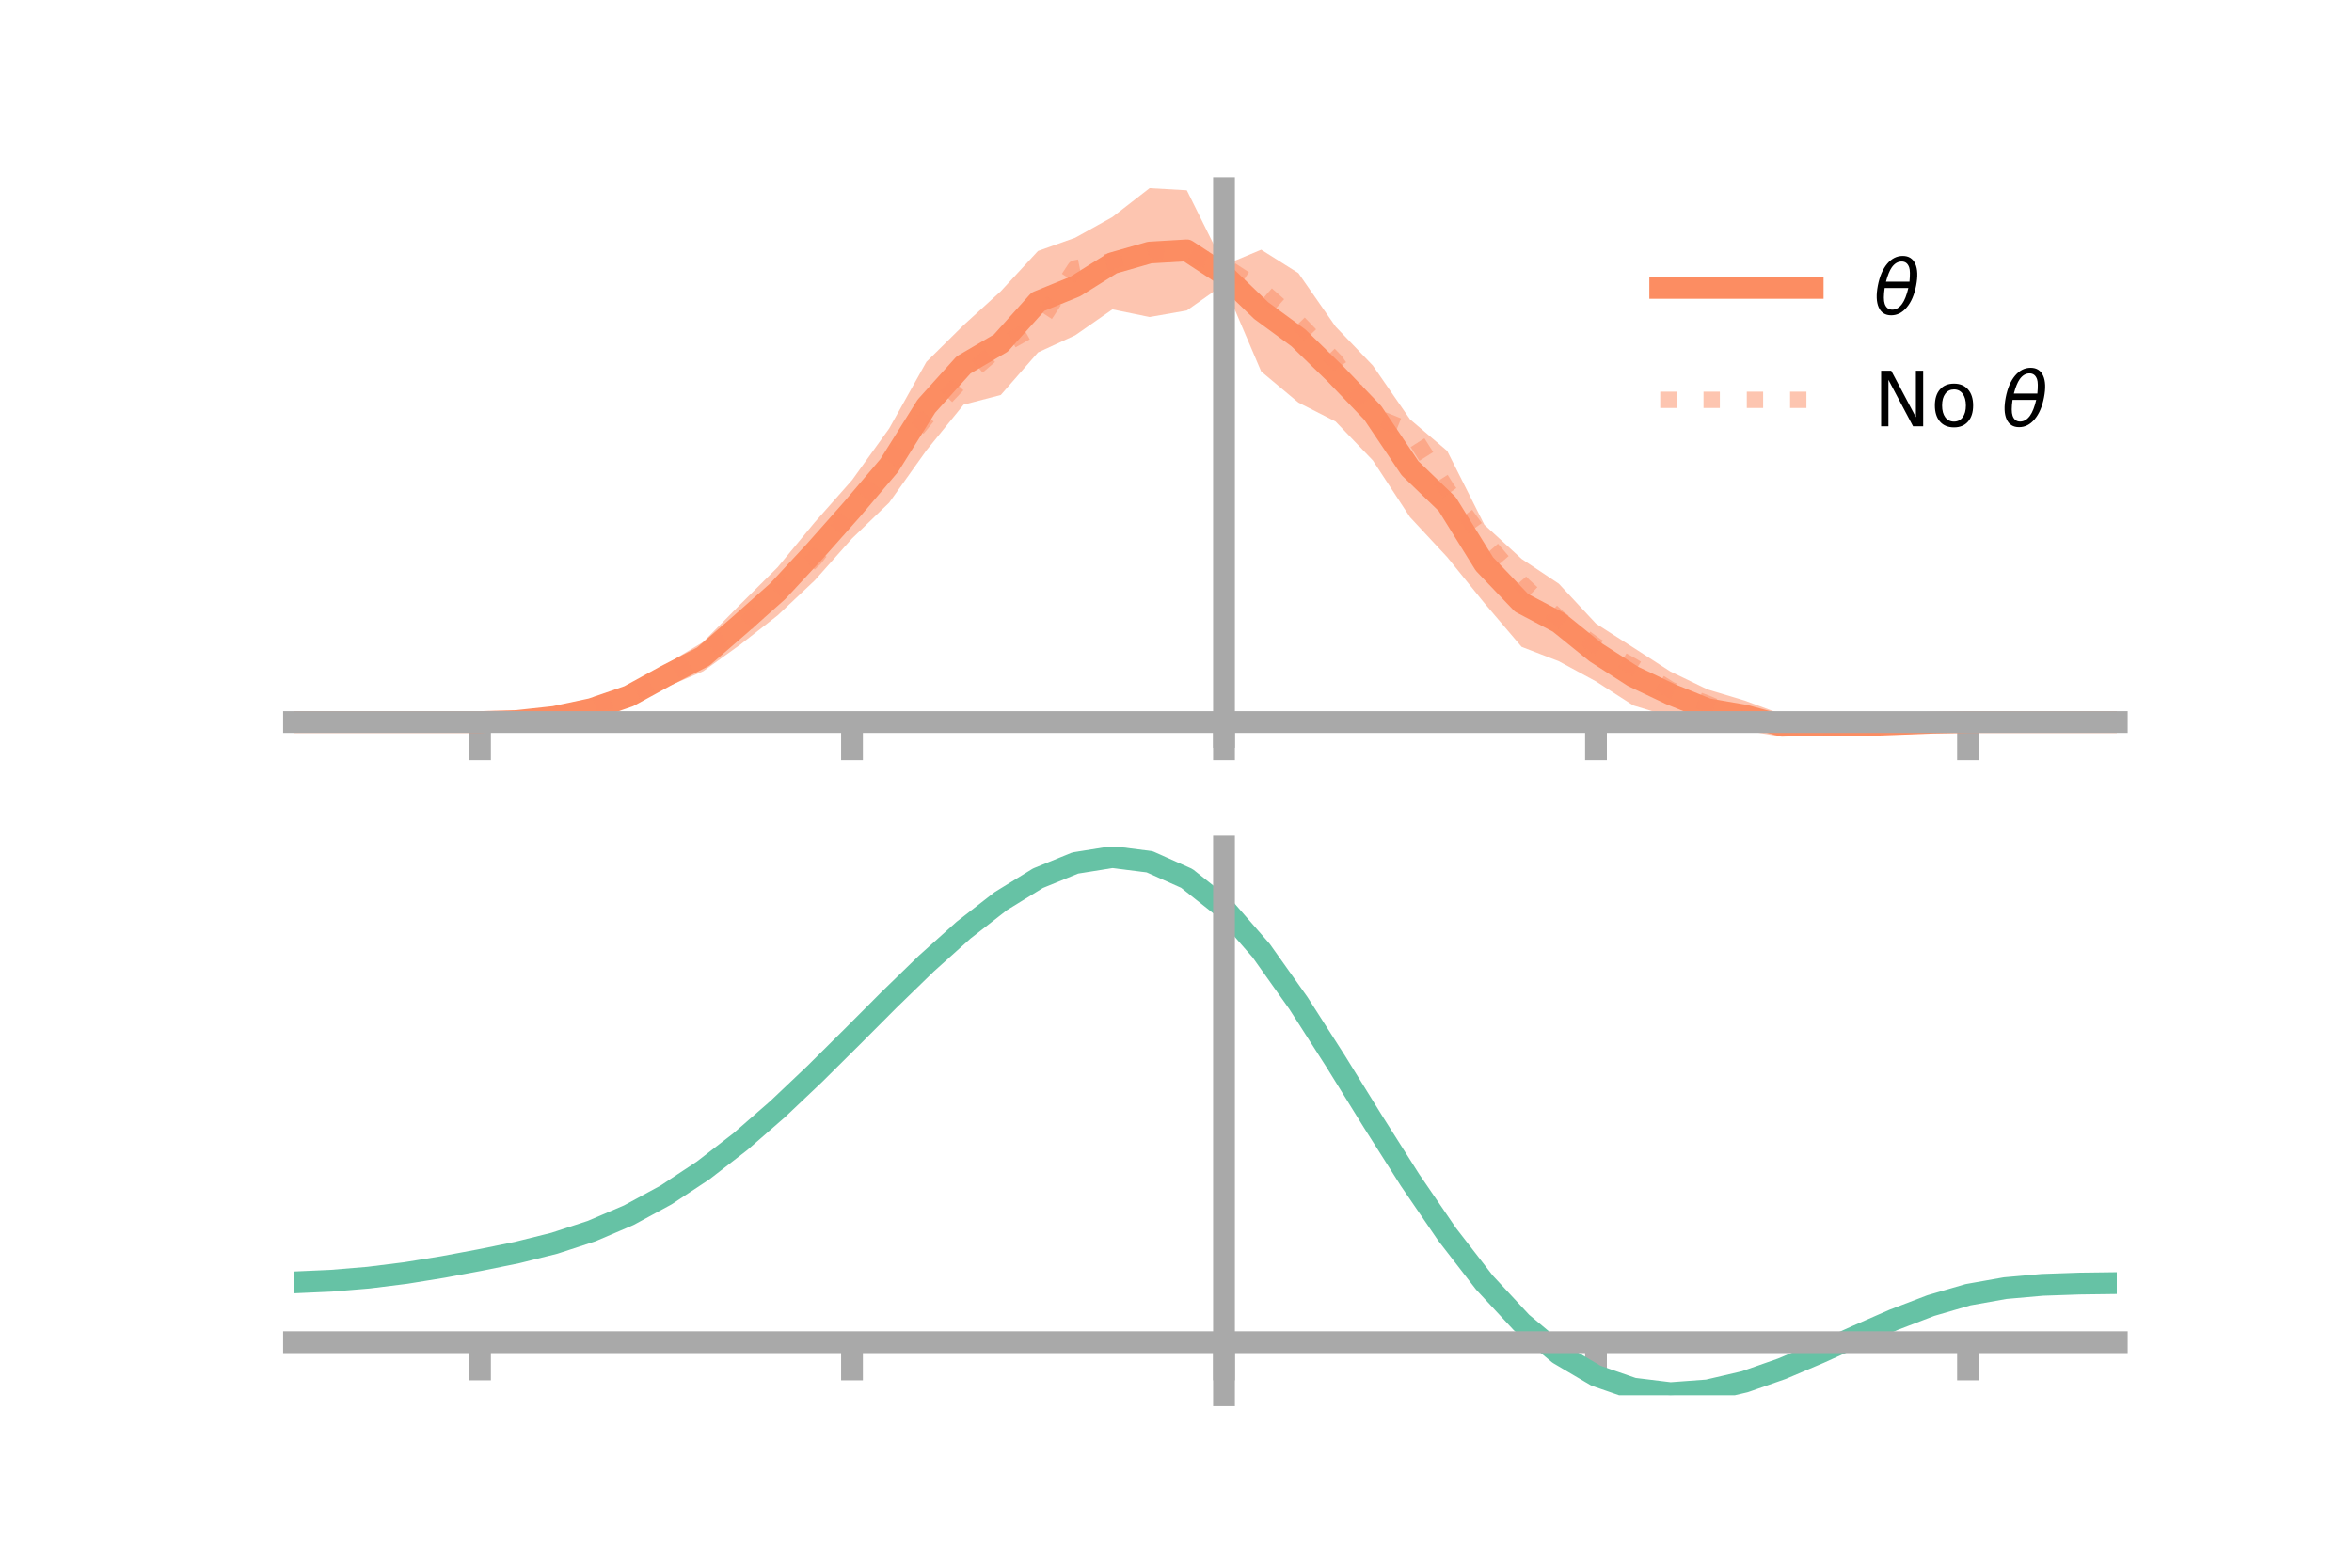 <?xml version="1.0" encoding="utf-8" standalone="no"?>
<!DOCTYPE svg PUBLIC "-//W3C//DTD SVG 1.1//EN"
  "http://www.w3.org/Graphics/SVG/1.1/DTD/svg11.dtd">
<!-- Created with matplotlib (https://matplotlib.org/) -->
<svg height="144pt" version="1.1" viewBox="0 0 216 144" width="216pt" xmlns="http://www.w3.org/2000/svg" xmlns:xlink="http://www.w3.org/1999/xlink">
 <defs>
  <style type="text/css">*{stroke-linecap:butt;stroke-linejoin:round;}</style>
 </defs>
 <g id="figure_1">
  <g id="patch_1">
   <path d="M 0 144 
L 216 144 
L 216 0 
L 0 0 
z
" style="fill:none;"/>
  </g>
  <g id="axes_1">
   <g id="patch_2">
    <path d="M 27 67.68 
L 194.4 67.68 
L 194.4 17.28 
L 27 17.28 
z
" style="fill:none;"/>
   </g>
   <g id="PolyCollection_1">
    <path clip-path="url(#pa6cfee8774)" d="M 27 66.323 
L 27 66.323 
L 30.416 66.323 
L 33.833 66.323 
L 37.249 66.323 
L 40.665 66.323 
L 44.082 66.321 
L 47.498 66.122 
L 50.914 65.545 
L 54.331 64.543 
L 57.747 63.067 
L 61.163 61.021 
L 64.58 58.969 
L 67.996 55.504 
L 71.412 52.109 
L 74.829 47.968 
L 78.245 44.106 
L 81.661 39.355 
L 85.078 33.238 
L 88.494 29.864 
L 91.91 26.751 
L 95.327 23.054 
L 98.743 21.837 
L 102.159 19.936 
L 105.576 17.28 
L 108.992 17.475 
L 112.408 24.367 
L 115.824 22.938 
L 119.241 25.089 
L 122.657 30 
L 126.073 33.572 
L 129.49 38.514 
L 132.906 41.42 
L 136.322 48.204 
L 139.739 51.337 
L 143.155 53.614 
L 146.571 57.283 
L 149.988 59.475 
L 153.404 61.682 
L 156.82 63.33 
L 160.237 64.355 
L 163.653 65.622 
L 167.069 65.807 
L 170.486 66.052 
L 173.902 66.212 
L 177.318 66.284 
L 180.735 66.323 
L 184.151 66.323 
L 187.567 66.323 
L 190.984 66.323 
L 194.4 66.323 
L 194.4 66.323 
L 194.4 66.323 
L 190.984 66.323 
L 187.567 66.323 
L 184.151 66.323 
L 180.735 66.326 
L 177.318 66.49 
L 173.902 66.826 
L 170.486 67.23 
L 167.069 67.482 
L 163.653 67.68 
L 160.237 67.098 
L 156.82 66.955 
L 153.404 65.836 
L 149.988 64.794 
L 146.571 62.591 
L 143.155 60.737 
L 139.739 59.416 
L 136.322 55.398 
L 132.906 51.175 
L 129.49 47.501 
L 126.073 42.287 
L 122.657 38.719 
L 119.241 36.978 
L 115.824 34.121 
L 112.408 26.112 
L 108.992 28.52 
L 105.576 29.119 
L 102.159 28.418 
L 98.743 30.797 
L 95.327 32.371 
L 91.91 36.28 
L 88.494 37.169 
L 85.078 41.371 
L 81.661 46.166 
L 78.245 49.464 
L 74.829 53.308 
L 71.412 56.528 
L 67.996 59.203 
L 64.58 61.659 
L 61.163 63.125 
L 57.747 64.827 
L 54.331 65.713 
L 50.914 66.163 
L 47.498 66.331 
L 44.082 66.324 
L 40.665 66.323 
L 37.249 66.323 
L 33.833 66.323 
L 30.416 66.323 
L 27 66.323 
z
" style="fill:#fc8d62;fill-opacity:0.5;"/>
   </g>
   <g id="matplotlib.axis_1">
    <g id="xtick_1">
     <g id="line2d_1">
      <defs>
       <path d="M 0 0 
L 0 3.5 
" id="mc3aa88e1dc" style="stroke:#a9a9a9;stroke-width:2;"/>
      </defs>
      <g>
       <use style="fill:#a9a9a9;stroke:#a9a9a9;stroke-width:2;" x="44.082" xlink:href="#mc3aa88e1dc" y="66.323"/>
      </g>
     </g>
    </g>
    <g id="xtick_2">
     <g id="line2d_2">
      <g>
       <use style="fill:#a9a9a9;stroke:#a9a9a9;stroke-width:2;" x="78.245" xlink:href="#mc3aa88e1dc" y="66.323"/>
      </g>
     </g>
    </g>
    <g id="xtick_3">
     <g id="line2d_3">
      <g>
       <use style="fill:#a9a9a9;stroke:#a9a9a9;stroke-width:2;" x="112.408" xlink:href="#mc3aa88e1dc" y="66.323"/>
      </g>
     </g>
    </g>
    <g id="xtick_4">
     <g id="line2d_4">
      <g>
       <use style="fill:#a9a9a9;stroke:#a9a9a9;stroke-width:2;" x="146.571" xlink:href="#mc3aa88e1dc" y="66.323"/>
      </g>
     </g>
    </g>
    <g id="xtick_5">
     <g id="line2d_5">
      <g>
       <use style="fill:#a9a9a9;stroke:#a9a9a9;stroke-width:2;" x="180.735" xlink:href="#mc3aa88e1dc" y="66.323"/>
      </g>
     </g>
    </g>
   </g>
   <g id="matplotlib.axis_2"/>
   <g id="line2d_6">
    <path clip-path="url(#pa6cfee8774)" d="M 27 66.323 
L 30.416 66.323 
L 33.833 66.323 
L 37.249 66.323 
L 40.665 66.323 
L 44.082 66.323 
L 47.498 66.226 
L 50.914 65.854 
L 54.331 65.128 
L 57.747 63.947 
L 61.163 62.073 
L 64.58 60.314 
L 67.996 57.353 
L 71.412 54.319 
L 74.829 50.638 
L 78.245 46.785 
L 81.661 42.76 
L 85.078 37.305 
L 88.494 33.517 
L 91.91 31.516 
L 95.327 27.712 
L 98.743 26.317 
L 102.159 24.177 
L 105.576 23.2 
L 108.992 22.998 
L 112.408 25.24 
L 115.824 28.529 
L 119.241 31.034 
L 122.657 34.359 
L 126.073 37.929 
L 129.49 43.007 
L 132.906 46.298 
L 136.322 51.801 
L 139.739 55.377 
L 143.155 57.176 
L 146.571 59.937 
L 149.988 62.135 
L 153.404 63.759 
L 156.82 65.142 
L 160.237 65.727 
L 163.653 66.651 
L 167.069 66.645 
L 170.486 66.641 
L 173.902 66.519 
L 177.318 66.387 
L 180.735 66.324 
L 184.151 66.323 
L 187.567 66.323 
L 190.984 66.323 
L 194.4 66.323 
" style="fill:none;stroke:#fc8d62;stroke-linecap:square;stroke-width:2;"/>
   </g>
   <g id="line2d_7">
    <path clip-path="url(#pa6cfee8774)" d="M 27 66.323 
L 30.416 66.323 
L 33.833 66.323 
L 37.249 66.323 
L 40.665 66.323 
L 44.082 66.322 
L 47.498 66.213 
L 50.914 65.784 
L 54.331 64.861 
L 57.747 63.829 
L 61.163 62.116 
L 64.58 59.851 
L 67.996 57.761 
L 71.412 54.492 
L 74.829 51.283 
L 78.245 46.938 
L 81.661 42.546 
L 85.078 38.337 
L 88.494 34.744 
L 91.91 31.804 
L 95.327 29.884 
L 98.743 24.653 
L 102.159 23.965 
L 105.576 22.998 
L 108.992 23.223 
L 112.408 24.421 
L 115.824 26.622 
L 119.241 29.641 
L 122.657 33.195 
L 126.073 38.195 
L 129.49 39.571 
L 132.906 44.952 
L 136.322 49.643 
L 139.739 53.61 
L 143.155 56.806 
L 146.571 59.336 
L 149.988 61.219 
L 153.404 63.353 
L 156.82 64.641 
L 160.237 66.089 
L 163.653 66.579 
L 167.069 66.744 
L 170.486 66.896 
L 173.902 66.595 
L 177.318 66.4 
L 180.735 66.324 
L 184.151 66.323 
L 187.567 66.323 
L 190.984 66.323 
L 194.4 66.323 
" style="fill:none;stroke:#fc8d62;stroke-dasharray:1.5,2.475;stroke-dashoffset:0;stroke-opacity:0.5;stroke-width:1.5;"/>
   </g>
   <g id="patch_3">
    <path d="M 112.408 67.68 
L 112.408 17.28 
" style="fill:none;stroke:#a9a9a9;stroke-linecap:square;stroke-linejoin:miter;stroke-width:2;"/>
   </g>
   <g id="patch_4">
    <path d="M 194.4 67.68 
L 194.4 17.28 
" style="fill:none;"/>
   </g>
   <g id="patch_5">
    <path d="M 27 66.323 
L 194.4 66.323 
" style="fill:none;stroke:#a9a9a9;stroke-linecap:square;stroke-linejoin:miter;stroke-width:2;"/>
   </g>
   <g id="patch_6">
    <path d="M 27 17.28 
L 194.4 17.28 
" style="fill:none;"/>
   </g>
   <g id="legend_1">
    <g id="line2d_8">
     <path d="M 152.47 26.449 
L 166.47 26.449 
" style="fill:none;stroke:#fc8d62;stroke-linecap:square;stroke-width:2;"/>
    </g>
    <g id="line2d_9"/>
    <g id="text_1">
     <!-- $\theta$ -->
     <g transform="translate(172.07 28.899)scale(0.07 -0.07)">
      <defs>
       <path d="M 45.516 34.672 
L 14.453 34.672 
Q 12.359 20.062 14.5 13.875 
Q 17.188 6.25 24.469 6.25 
Q 31.781 6.25 37.359 13.922 
Q 42.234 20.656 45.516 34.672 
z
M 47.016 42.969 
Q 48.344 56.844 46.625 61.719 
Q 43.953 69.438 36.766 69.438 
Q 29.297 69.438 23.828 61.812 
Q 19.531 55.672 16.156 42.969 
z
M 38.188 76.766 
Q 49.906 76.766 54.594 66.406 
Q 59.281 56.109 55.719 37.844 
Q 52.203 19.625 43.453 9.281 
Q 34.766 -1.125 23.047 -1.125 
Q 11.281 -1.125 6.641 9.281 
Q 2 19.625 5.516 37.844 
Q 9.078 56.109 17.719 66.406 
Q 26.422 76.766 38.188 76.766 
z
" id="DejaVuSans-Oblique-952"/>
      </defs>
      <use transform="translate(0 0.234)" xlink:href="#DejaVuSans-Oblique-952"/>
     </g>
    </g>
    <g id="line2d_10">
     <path d="M 152.47 36.724 
L 166.47 36.724 
" style="fill:none;stroke:#fc8d62;stroke-dasharray:1.5,2.475;stroke-dashoffset:0;stroke-opacity:0.5;stroke-width:1.5;"/>
    </g>
    <g id="line2d_11"/>
    <g id="text_2">
     <!-- No $\theta$ -->
     <g transform="translate(172.07 39.174)scale(0.07 -0.07)">
      <defs>
       <path d="M 9.812 72.906 
L 23.094 72.906 
L 55.422 11.922 
L 55.422 72.906 
L 64.984 72.906 
L 64.984 0 
L 51.703 0 
L 19.391 60.984 
L 19.391 0 
L 9.812 0 
z
" id="DejaVuSans-78"/>
       <path d="M 30.609 48.391 
Q 23.391 48.391 19.188 42.75 
Q 14.984 37.109 14.984 27.297 
Q 14.984 17.484 19.156 11.844 
Q 23.344 6.203 30.609 6.203 
Q 37.797 6.203 41.984 11.859 
Q 46.188 17.531 46.188 27.297 
Q 46.188 37.016 41.984 42.703 
Q 37.797 48.391 30.609 48.391 
z
M 30.609 56 
Q 42.328 56 49.016 48.375 
Q 55.719 40.766 55.719 27.297 
Q 55.719 13.875 49.016 6.219 
Q 42.328 -1.422 30.609 -1.422 
Q 18.844 -1.422 12.172 6.219 
Q 5.516 13.875 5.516 27.297 
Q 5.516 40.766 12.172 48.375 
Q 18.844 56 30.609 56 
z
" id="DejaVuSans-111"/>
       <path id="DejaVuSans-32"/>
      </defs>
      <use transform="translate(0 0.234)" xlink:href="#DejaVuSans-78"/>
      <use transform="translate(74.805 0.234)" xlink:href="#DejaVuSans-111"/>
      <use transform="translate(135.986 0.234)" xlink:href="#DejaVuSans-32"/>
      <use transform="translate(167.773 0.234)" xlink:href="#DejaVuSans-Oblique-952"/>
     </g>
    </g>
   </g>
  </g>
  <g id="axes_2">
   <g id="patch_7">
    <path d="M 27 128.16 
L 194.4 128.16 
L 194.4 77.76 
L 27 77.76 
z
" style="fill:none;"/>
   </g>
   <g id="PolyCollection_2">
    <path clip-path="url(#p64b5bf0d9a)" d="M 27 117.896 
L 27 117.692 
L 30.416 117.539 
L 33.833 117.25 
L 37.249 116.812 
L 40.665 116.242 
L 44.082 115.586 
L 47.498 114.874 
L 50.914 114.005 
L 54.331 112.869 
L 57.747 111.382 
L 61.163 109.497 
L 64.58 107.198 
L 67.996 104.501 
L 71.412 101.457 
L 74.829 98.147 
L 78.245 94.676 
L 81.661 91.169 
L 85.078 87.768 
L 88.494 84.626 
L 91.91 81.9 
L 95.327 79.747 
L 98.743 78.32 
L 102.159 77.76 
L 105.576 78.198 
L 108.992 79.748 
L 112.408 82.504 
L 115.824 86.49 
L 119.241 91.381 
L 122.657 96.806 
L 126.073 102.414 
L 129.49 107.894 
L 132.906 112.982 
L 136.322 117.472 
L 139.739 121.214 
L 143.155 124.119 
L 146.571 126.157 
L 149.988 127.352 
L 153.404 127.774 
L 156.82 127.527 
L 160.237 126.741 
L 163.653 125.557 
L 167.069 124.124 
L 170.486 122.594 
L 173.902 121.108 
L 177.318 119.804 
L 180.735 118.808 
L 184.151 118.202 
L 187.567 117.904 
L 190.984 117.791 
L 194.4 117.752 
L 194.4 117.964 
L 194.4 117.964 
L 190.984 118.013 
L 187.567 118.135 
L 184.151 118.438 
L 180.735 119.043 
L 177.318 120.04 
L 173.902 121.354 
L 170.486 122.862 
L 167.069 124.424 
L 163.653 125.888 
L 160.237 127.098 
L 156.82 127.903 
L 153.404 128.16 
L 149.988 127.748 
L 146.571 126.575 
L 143.155 124.586 
L 139.739 121.765 
L 136.322 118.143 
L 132.906 113.803 
L 129.49 108.883 
L 126.073 103.582 
L 122.657 98.152 
L 119.241 92.896 
L 115.824 88.155 
L 112.408 84.292 
L 108.992 81.624 
L 105.576 80.124 
L 102.159 79.697 
L 98.743 80.228 
L 95.327 81.59 
L 91.91 83.644 
L 88.494 86.244 
L 85.078 89.239 
L 81.661 92.481 
L 78.245 95.826 
L 74.829 99.14 
L 71.412 102.304 
L 67.996 105.221 
L 64.58 107.814 
L 61.163 110.033 
L 57.747 111.857 
L 54.331 113.296 
L 50.914 114.392 
L 47.498 115.224 
L 44.082 115.9 
L 40.665 116.519 
L 37.249 117.056 
L 33.833 117.469 
L 30.416 117.744 
L 27 117.896 
z
" style="fill:#66c2a5;fill-opacity:0.5;"/>
   </g>
   <g id="matplotlib.axis_3">
    <g id="xtick_6">
     <g id="line2d_12">
      <g>
       <use style="fill:#a9a9a9;stroke:#a9a9a9;stroke-width:2;" x="44.082" xlink:href="#mc3aa88e1dc" y="123.287"/>
      </g>
     </g>
    </g>
    <g id="xtick_7">
     <g id="line2d_13">
      <g>
       <use style="fill:#a9a9a9;stroke:#a9a9a9;stroke-width:2;" x="78.245" xlink:href="#mc3aa88e1dc" y="123.287"/>
      </g>
     </g>
    </g>
    <g id="xtick_8">
     <g id="line2d_14">
      <g>
       <use style="fill:#a9a9a9;stroke:#a9a9a9;stroke-width:2;" x="112.408" xlink:href="#mc3aa88e1dc" y="123.287"/>
      </g>
     </g>
    </g>
    <g id="xtick_9">
     <g id="line2d_15">
      <g>
       <use style="fill:#a9a9a9;stroke:#a9a9a9;stroke-width:2;" x="146.571" xlink:href="#mc3aa88e1dc" y="123.287"/>
      </g>
     </g>
    </g>
    <g id="xtick_10">
     <g id="line2d_16">
      <g>
       <use style="fill:#a9a9a9;stroke:#a9a9a9;stroke-width:2;" x="180.735" xlink:href="#mc3aa88e1dc" y="123.287"/>
      </g>
     </g>
    </g>
   </g>
   <g id="matplotlib.axis_4"/>
   <g id="line2d_17">
    <path clip-path="url(#p64b5bf0d9a)" d="M 27 117.794 
L 30.416 117.642 
L 33.833 117.359 
L 37.249 116.934 
L 40.665 116.381 
L 44.082 115.743 
L 47.498 115.049 
L 50.914 114.199 
L 54.331 113.082 
L 57.747 111.62 
L 61.163 109.765 
L 64.58 107.506 
L 67.996 104.861 
L 71.412 101.881 
L 74.829 98.643 
L 78.245 95.251 
L 81.661 91.825 
L 85.078 88.504 
L 88.494 85.435 
L 91.91 82.772 
L 95.327 80.668 
L 98.743 79.274 
L 102.159 78.728 
L 105.576 79.161 
L 108.992 80.686 
L 112.408 83.398 
L 115.824 87.322 
L 119.241 92.138 
L 122.657 97.479 
L 126.073 102.998 
L 129.49 108.389 
L 132.906 113.392 
L 136.322 117.807 
L 139.739 121.489 
L 143.155 124.353 
L 146.571 126.366 
L 149.988 127.55 
L 153.404 127.967 
L 156.82 127.715 
L 160.237 126.919 
L 163.653 125.722 
L 167.069 124.274 
L 170.486 122.728 
L 173.902 121.231 
L 177.318 119.922 
L 180.735 118.926 
L 184.151 118.32 
L 187.567 118.019 
L 190.984 117.902 
L 194.4 117.858 
" style="fill:none;stroke:#66c2a5;stroke-linecap:square;stroke-width:2;"/>
   </g>
   <g id="patch_8">
    <path d="M 112.408 128.16 
L 112.408 77.76 
" style="fill:none;stroke:#a9a9a9;stroke-linecap:square;stroke-linejoin:miter;stroke-width:2;"/>
   </g>
   <g id="patch_9">
    <path d="M 194.4 128.16 
L 194.4 77.76 
" style="fill:none;"/>
   </g>
   <g id="patch_10">
    <path d="M 27 123.287 
L 194.4 123.287 
" style="fill:none;stroke:#a9a9a9;stroke-linecap:square;stroke-linejoin:miter;stroke-width:2;"/>
   </g>
   <g id="patch_11">
    <path d="M 27 77.76 
L 194.4 77.76 
" style="fill:none;"/>
   </g>
  </g>
 </g>
 <defs>
  <clipPath id="pa6cfee8774">
   <rect height="50.4" width="167.4" x="27" y="17.28"/>
  </clipPath>
  <clipPath id="p64b5bf0d9a">
   <rect height="50.4" width="167.4" x="27" y="77.76"/>
  </clipPath>
 </defs>
</svg>
